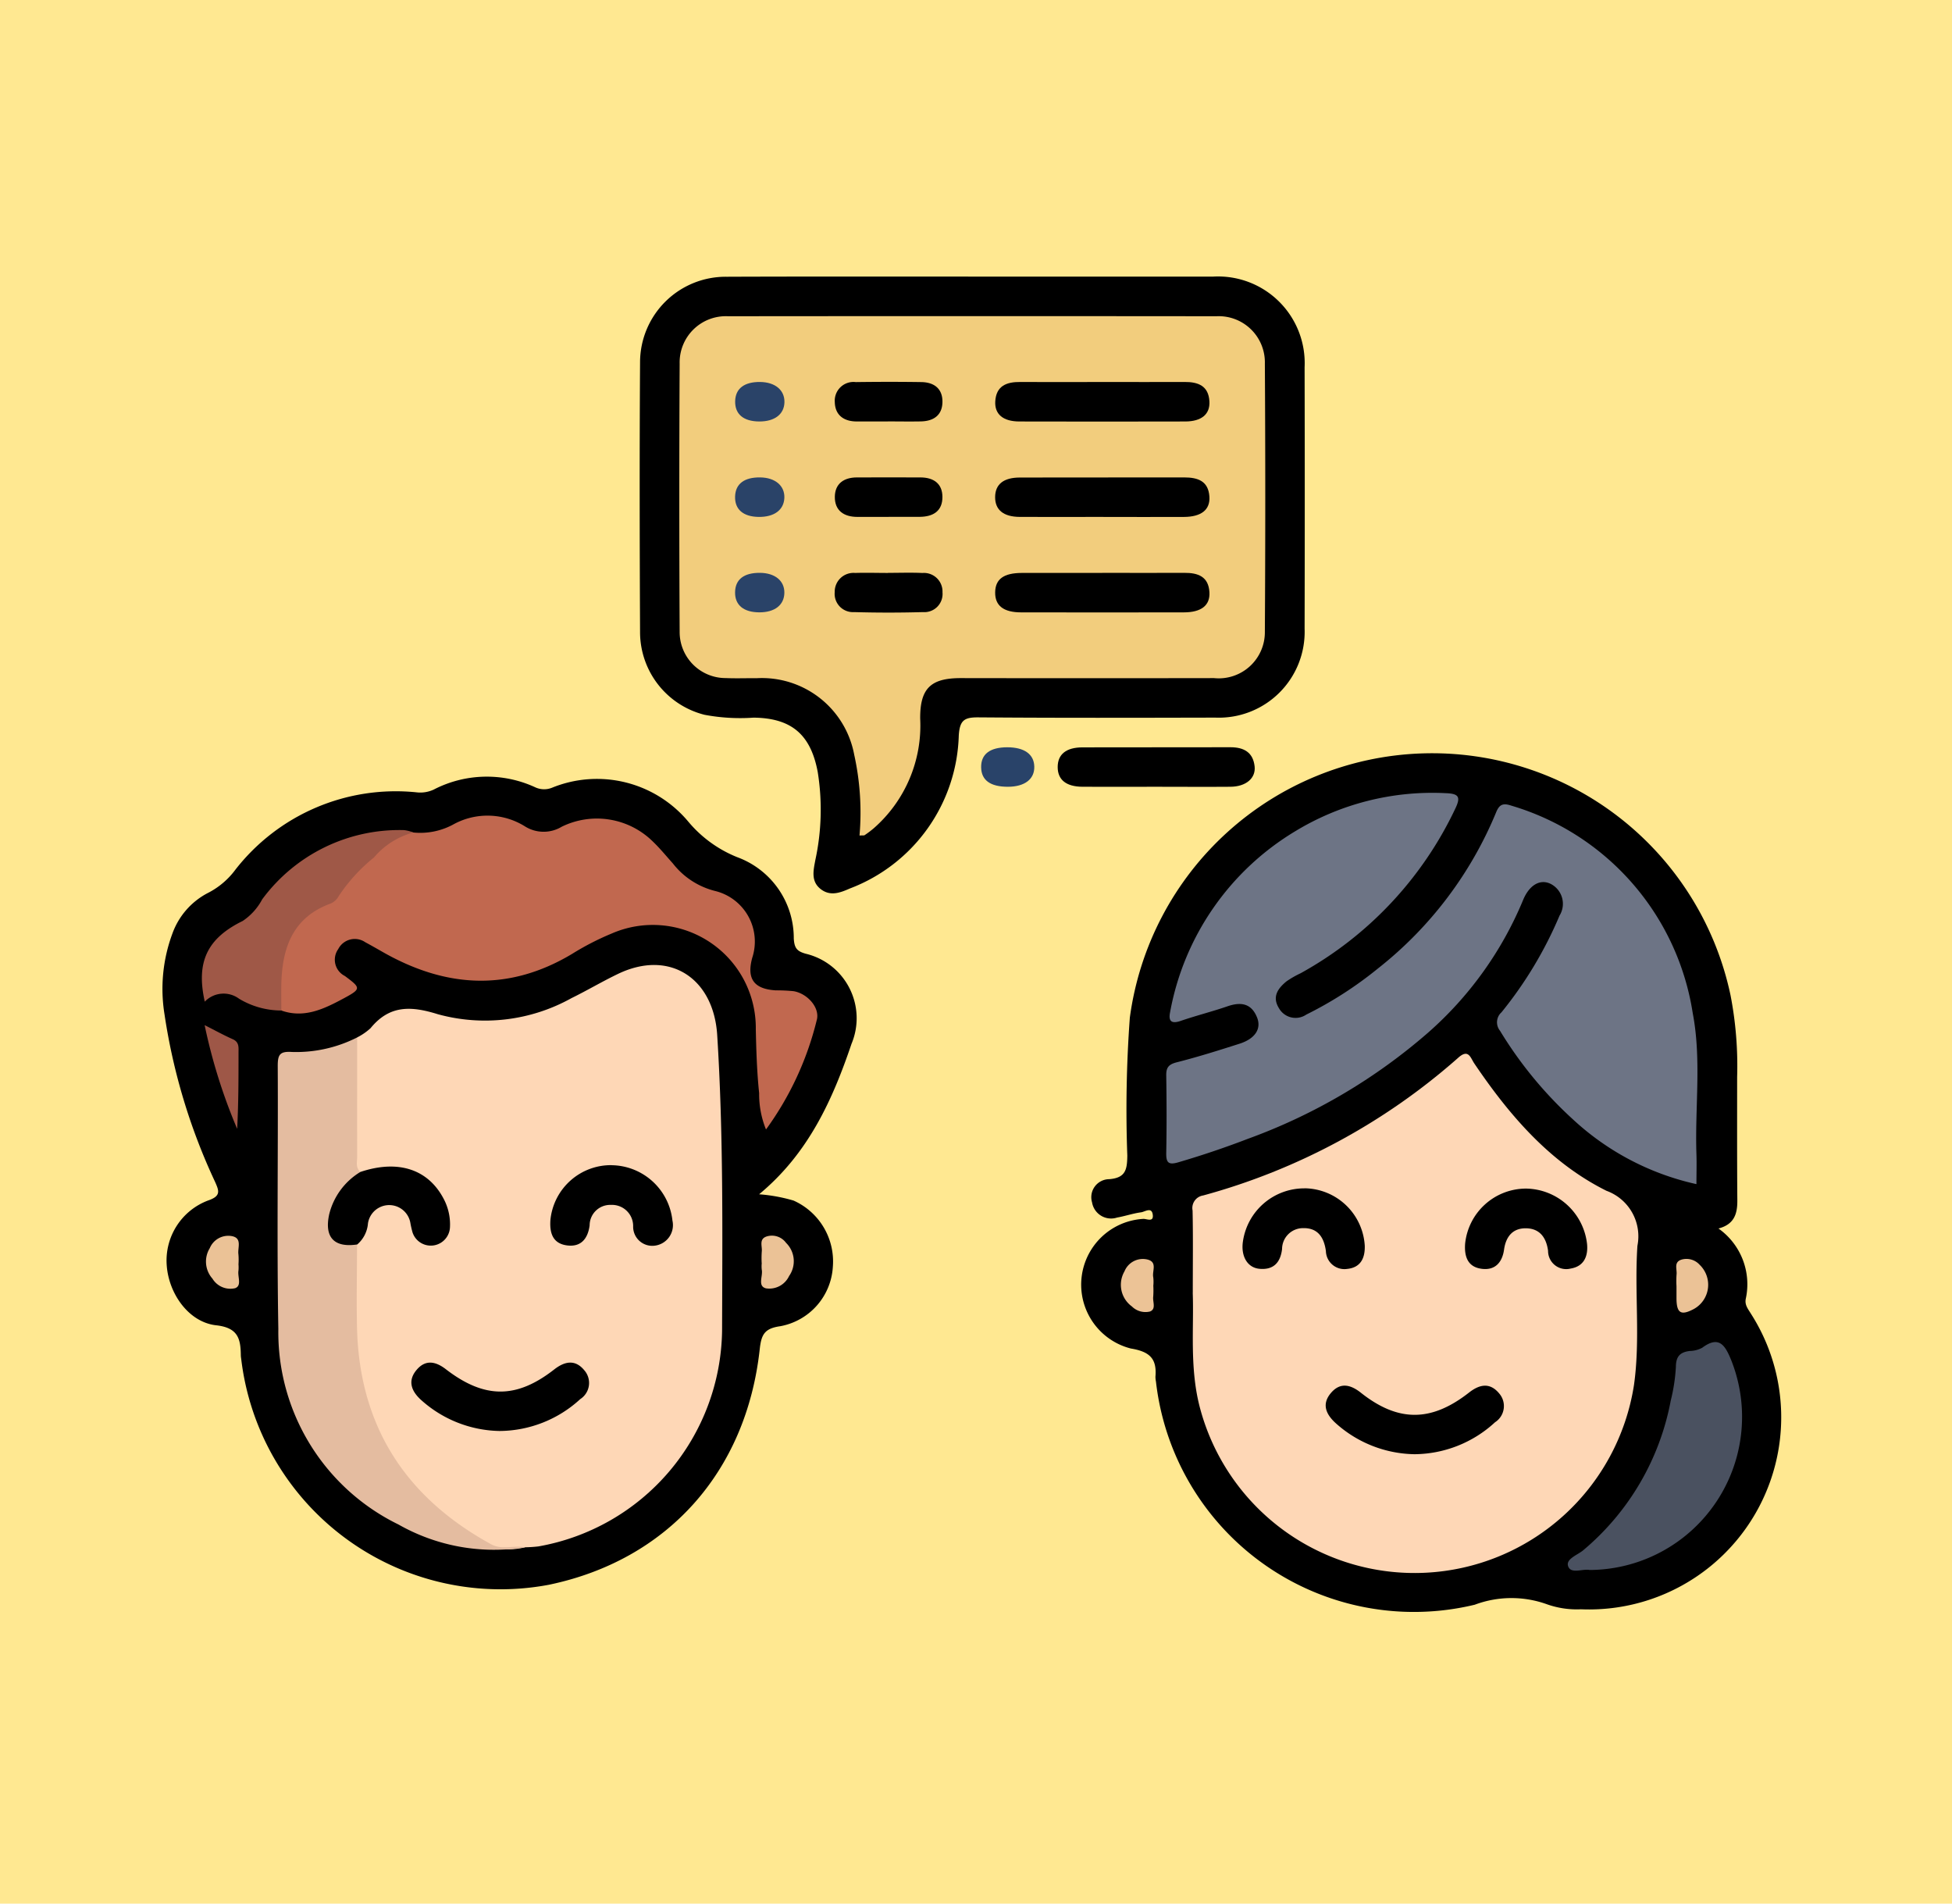 <svg xmlns="http://www.w3.org/2000/svg" xmlns:xlink="http://www.w3.org/1999/xlink" width="120" height="117" viewBox="0 0 120 117">
  <defs>
    <clipPath id="clip-path">
      <rect id="Rectángulo_44995" data-name="Rectángulo 44995" width="99.583" height="82.096" fill="none"/>
    </clipPath>
  </defs>
  <g id="_46" data-name="46" transform="translate(-352.161 -4319)">
    <g id="Grupo_158812" data-name="Grupo 158812" transform="translate(352 4319)">
      <g id="Grupo_158146" data-name="Grupo 158146" transform="translate(0.161)">
        <rect id="Rectángulo_36141" data-name="Rectángulo 36141" width="120" height="117" fill="#ffe891"/>
      </g>
      <g id="Grupo_174311" data-name="Grupo 174311" transform="translate(10.161 17)">
        <g id="Grupo_174310" data-name="Grupo 174310" clip-path="url(#clip-path)">
          <path id="Trazado_179598" data-name="Trazado 179598" d="M134.631,78.754a4.193,4.193,0,0,1,1.683,4.314c-.081.384.138.634.311.919a11.811,11.811,0,0,1-10.445,18.172,5.488,5.488,0,0,1-2.085-.306,6.439,6.439,0,0,0-4.442.025,15.961,15.961,0,0,1-19.6-13.713,1.592,1.592,0,0,1-.032-.3c.093-1.1-.338-1.54-1.51-1.733a4.049,4.049,0,0,1,.755-7.967c.211-.017.647.229.592-.247-.059-.516-.482-.189-.717-.158-.5.066-.98.235-1.476.322a1.185,1.185,0,0,1-1.54-.932,1.107,1.107,0,0,1,1.056-1.426c1.006-.082,1.1-.583,1.111-1.445a77.151,77.151,0,0,1,.155-8.481,18.75,18.75,0,0,1,36.929-1.374,22.8,22.8,0,0,1,.405,5.024c0,2.527-.008,5.054.012,7.582.007.823-.19,1.474-1.165,1.727" transform="translate(-38.99 -20.249)"/>
          <path id="Trazado_179599" data-name="Trazado 179599" d="M36.673,77.629a10.133,10.133,0,0,1,2.113.386A4.1,4.1,0,0,1,41.2,82.083a3.949,3.949,0,0,1-3.233,3.654c-.974.137-1.164.513-1.263,1.418-.831,7.564-5.7,12.962-12.966,14.474a16.055,16.055,0,0,1-18.9-13.8c-.011-.1-.031-.2-.033-.3-.013-1.02-.166-1.7-1.519-1.849C1.6,85.491.364,83.733.248,81.975A3.94,3.94,0,0,1,2.8,78.007c.8-.273.664-.594.422-1.142A37.071,37.071,0,0,1,.114,66.572,9.754,9.754,0,0,1,.6,61.6a4.539,4.539,0,0,1,2.225-2.514,4.831,4.831,0,0,0,1.647-1.41,12.5,12.5,0,0,1,11.122-4.754,1.956,1.956,0,0,0,1.068-.167,7.1,7.1,0,0,1,6.239-.142,1.3,1.3,0,0,0,1.048.022A7.316,7.316,0,0,1,32.3,54.709a7.608,7.608,0,0,0,3.022,2.2,5.3,5.3,0,0,1,3.476,5c.036.573.18.778.731.933a4.075,4.075,0,0,1,2.819,5.537c-1.175,3.466-2.657,6.743-5.68,9.248" transform="translate(0 -21.225)"/>
          <path id="Trazado_179600" data-name="Trazado 179600" d="M69.987,0q7.429,0,14.858,0A5.325,5.325,0,0,1,90.453,5.57q.018,8.034,0,16.07a5.276,5.276,0,0,1-5.487,5.466c-4.851.011-9.7.023-14.555-.015-.864-.007-1.158.159-1.218,1.114a10.373,10.373,0,0,1-6.687,9.4c-.586.257-1.21.51-1.812.032s-.435-1.151-.319-1.776a14.628,14.628,0,0,0,.146-5.418c-.433-2.308-1.622-3.31-3.946-3.335a11.813,11.813,0,0,1-3.015-.176A5.245,5.245,0,0,1,49.6,21.915c-.025-5.558-.036-11.117,0-16.676A5.266,5.266,0,0,1,54.927.01C59.947-.01,64.967,0,69.987,0" transform="translate(-20.252 0)"/>
          <path id="Trazado_179601" data-name="Trazado 179601" d="M99.089,51.329c-1.517,0-3.033.008-4.55,0-1.006-.007-1.523-.431-1.523-1.211s.516-1.208,1.523-1.21c3.033-.008,6.067,0,9.1-.008.829,0,1.386.318,1.483,1.169.085.739-.538,1.252-1.482,1.26-1.517.013-3.033,0-4.55,0" transform="translate(-37.994 -19.973)"/>
          <path id="Trazado_179602" data-name="Trazado 179602" d="M86.707,51.333c-1.079,0-1.633-.4-1.647-1.192-.014-.81.534-1.233,1.6-1.236,1.052,0,1.652.424,1.668,1.191s-.586,1.234-1.623,1.237" transform="translate(-34.744 -19.976)" fill="#294369"/>
          <path id="Trazado_179603" data-name="Trazado 179603" d="M107.047,95.438c0-1.886.022-3.47-.013-5.053a.781.781,0,0,1,.648-.922,39.226,39.226,0,0,0,15.668-8.452c.647-.592.764-.02,1,.333,2.157,3.189,4.652,6.1,8.131,7.832a2.975,2.975,0,0,1,1.9,3.379c-.193,2.852.191,5.726-.214,8.575a13.65,13.65,0,0,1-26.716,1.244c-.6-2.4-.328-4.823-.407-6.936" transform="translate(-43.72 -32.986)" fill="#fed7b6"/>
          <path id="Trazado_179604" data-name="Trazado 179604" d="M136.9,77.693a16.339,16.339,0,0,1-7.61-3.992,24.7,24.7,0,0,1-4.472-5.436.824.824,0,0,1,.092-1.136,24.543,24.543,0,0,0,3.569-5.945,1.374,1.374,0,0,0-.566-1.956c-.639-.3-1.3.081-1.682,1.015a22.1,22.1,0,0,1-5.831,8.135A35.1,35.1,0,0,1,109.335,74.9q-2.119.814-4.3,1.452c-.622.181-.747,0-.736-.589.03-1.584.025-3.169,0-4.753-.007-.49.151-.681.647-.807,1.3-.329,2.583-.734,3.862-1.143.954-.306,1.351-.916,1.076-1.607-.347-.874-.992-.976-1.817-.692-.952.328-1.932.572-2.885.9-.587.2-.756-.007-.644-.546A16.4,16.4,0,0,1,112.233,56a16.23,16.23,0,0,1,9.247-2.338c.789.029.941.216.594.939a22.572,22.572,0,0,1-9.514,10.129,5.908,5.908,0,0,0-.871.5c-.526.432-.9.946-.458,1.653a1.172,1.172,0,0,0,1.679.387,23.461,23.461,0,0,0,4.4-2.83,23.725,23.725,0,0,0,7.282-9.632c.2-.476.441-.544.934-.376a15.821,15.821,0,0,1,11.14,12.752c.548,2.861.128,5.78.227,8.671.02.6,0,1.2,0,1.838" transform="translate(-42.604 -21.912)" fill="#6d7485"/>
          <path id="Trazado_179605" data-name="Trazado 179605" d="M147.383,124.72c-.413-.1-1.146.267-1.329-.223-.172-.462.586-.7.934-1a15.792,15.792,0,0,0,5.371-9.192,10.99,10.99,0,0,0,.316-2.073c.005-.648.261-.9.85-.975a1.674,1.674,0,0,0,.771-.2c1.025-.761,1.4-.159,1.765.729a9.413,9.413,0,0,1-8.678,12.931" transform="translate(-59.649 -45.223)" fill="#4a5160"/>
          <path id="Trazado_179606" data-name="Trazado 179606" d="M101.577,103.7a5.584,5.584,0,0,1-.006.7c-.039.309.192.746-.194.9a1.178,1.178,0,0,1-1.115-.309,1.645,1.645,0,0,1-.458-2.156,1.216,1.216,0,0,1,1.4-.732c.651.153.288.713.37,1.091a2.41,2.41,0,0,1,.006.5" transform="translate(-40.677 -41.693)" fill="#ecc396"/>
          <path id="Trazado_179607" data-name="Trazado 179607" d="M157.314,103.723a5.739,5.739,0,0,1,.005-.7c.041-.328-.2-.774.328-.923a1.092,1.092,0,0,1,1.092.325,1.7,1.7,0,0,1-.357,2.717c-.785.418-1.055.261-1.067-.62,0-.266,0-.533,0-.8" transform="translate(-64.252 -41.688)" fill="#ebc296"/>
          <path id="Trazado_179608" data-name="Trazado 179608" d="M19.978,75.979a3.623,3.623,0,0,0,.828-.57c1.159-1.416,2.467-1.378,4.131-.858a10.929,10.929,0,0,0,8.221-.988c.967-.473,1.893-1.026,2.864-1.491,3.164-1.517,5.872.258,6.093,3.758.383,6.059.32,12.119.3,18.181a13.66,13.66,0,0,1-11.293,13.251,7.921,7.921,0,0,1-.806.053c-2.179.523-3.754-.66-5.236-1.944A14.834,14.834,0,0,1,19.7,93.588a35.777,35.777,0,0,1,.1-4.824,16.045,16.045,0,0,0,.642-1.476,1.555,1.555,0,0,1,1.538-1.226,1.573,1.573,0,0,1,1.514,1.259,2.908,2.908,0,0,0,.211.566.852.852,0,0,0,.972.545.866.866,0,0,0,.684-.88,3.357,3.357,0,0,0-4.045-3.36c-.472.095-.955.423-1.43-.012a1.91,1.91,0,0,1-.227-1.064q-.02-3,0-6.005a1.778,1.778,0,0,1,.324-1.132" transform="translate(-8.025 -29.216)" fill="#fed7b6"/>
          <path id="Trazado_179609" data-name="Trazado 179609" d="M20.219,57.044a4.268,4.268,0,0,0,2.507-.524,4.347,4.347,0,0,1,4.348.144,2.157,2.157,0,0,0,2.266.024,4.9,4.9,0,0,1,5.607.916c.437.418.82.891,1.225,1.341a4.748,4.748,0,0,0,2.628,1.7,3.2,3.2,0,0,1,2.251,4.1c-.35,1.286.1,1.915,1.433,2a10.78,10.78,0,0,1,1.109.051c.862.144,1.649,1.038,1.418,1.8a19.116,19.116,0,0,1-3.114,6.7,5.739,5.739,0,0,1-.421-2.231c-.137-1.3-.177-2.618-.206-3.93A6.33,6.33,0,0,0,32.4,63.257,16.62,16.62,0,0,0,29.984,64.5c-3.918,2.35-7.8,2.088-11.667-.122-.351-.2-.7-.4-1.057-.592a1.141,1.141,0,0,0-1.659.422,1.12,1.12,0,0,0,.408,1.655c.993.741,1.022.787-.1,1.39-1.177.631-2.4,1.229-3.806.732a5.568,5.568,0,0,1,2.3-6.552,4.231,4.231,0,0,0,1.437-1.2,14.1,14.1,0,0,1,2.988-2.823,1.433,1.433,0,0,1,1.39-.364" transform="translate(-4.807 -22.876)" fill="#c1684f"/>
          <path id="Trazado_179610" data-name="Trazado 179610" d="M16.827,91.78c0,1.715-.039,3.43,0,5.144.15,6.038,3,10.416,8.257,13.287.655.358,1.394.046,2.083.179a11.9,11.9,0,0,1-7.792-1.4A13.144,13.144,0,0,1,11.99,96.977c-.095-5.392-.008-10.786-.037-16.179,0-.7.137-.9.882-.85a8.29,8.29,0,0,0,4-.894c0,2.442-.008,4.885,0,7.327,0,.321-.11.679.2.937.06.42-.312.555-.535.768A3.923,3.923,0,0,0,15.4,89.842c-.307,1.052-.013,1.543,1.073,1.777a.572.572,0,0,1,.351.16" transform="translate(-4.879 -32.291)" fill="#e4bca0"/>
          <path id="Trazado_179611" data-name="Trazado 179611" d="M17.076,57.659a4.764,4.764,0,0,0-2.419,1.531,10.468,10.468,0,0,0-2.17,2.376,1.012,1.012,0,0,1-.512.464c-2.318.852-2.965,2.722-3.016,4.952-.012.539,0,1.078,0,1.617a5.047,5.047,0,0,1-2.592-.72,1.6,1.6,0,0,0-2.114.176c-.547-2.437.146-3.89,2.33-4.959a3.661,3.661,0,0,0,1.2-1.33,10.477,10.477,0,0,1,8.719-4.255,2.17,2.17,0,0,1,.57.148" transform="translate(-1.664 -23.491)" fill="#9f5847"/>
          <path id="Trazado_179612" data-name="Trazado 179612" d="M4.354,77.773c.676.342,1.194.629,1.733.867.415.184.353.525.354.852,0,1.546,0,3.091-.083,4.658a34.085,34.085,0,0,1-2-6.377" transform="translate(-1.778 -31.768)" fill="#9e5747"/>
          <path id="Trazado_179613" data-name="Trazado 179613" d="M6.5,101.4a2.393,2.393,0,0,1,0,.4c-.066.371.226.927-.208,1.082a1.287,1.287,0,0,1-1.392-.589,1.578,1.578,0,0,1-.164-1.873,1.233,1.233,0,0,1,1.3-.749c.729.1.4.713.461,1.126a4.007,4.007,0,0,1,.005.6" transform="translate(-1.84 -40.706)" fill="#ebc296"/>
          <path id="Trazado_179614" data-name="Trazado 179614" d="M62.229,101.337a5.745,5.745,0,0,1,.005-.707c.042-.333-.2-.786.324-.941a1.077,1.077,0,0,1,1.169.4,1.58,1.58,0,0,1,.186,2.04,1.34,1.34,0,0,1-1.423.756c-.534-.14-.171-.755-.257-1.149a1.911,1.911,0,0,1,0-.4" transform="translate(-25.404 -40.701)" fill="#ebc296"/>
          <path id="Trazado_179615" data-name="Trazado 179615" d="M64.771,36.034a16.481,16.481,0,0,0-.327-4.973,5.77,5.77,0,0,0-5.977-4.7c-.64-.005-1.282.02-1.921-.007a2.827,2.827,0,0,1-2.832-2.842q-.043-8.24,0-16.481a2.84,2.84,0,0,1,2.969-2.916q15.016-.015,30.032,0a2.837,2.837,0,0,1,2.975,2.909q.051,8.24,0,16.48a2.834,2.834,0,0,1-3.123,2.852q-7.786.013-15.572,0c-1.849,0-2.505.633-2.494,2.484a8.391,8.391,0,0,1-2.852,6.743,6.148,6.148,0,0,1-.561.424c-.044.03-.124.012-.321.024" transform="translate(-21.932 -1.678)" fill="#f2cd7d"/>
          <path id="Trazado_179616" data-name="Trazado 179616" d="M126.322,119.45a7.409,7.409,0,0,1-4.843-1.912c-.6-.547-.864-1.164-.3-1.839s1.195-.548,1.851-.028c2.29,1.815,4.326,1.811,6.652-.012.663-.52,1.293-.619,1.85.055a1.182,1.182,0,0,1-.254,1.772,7.374,7.374,0,0,1-4.955,1.964" transform="translate(-49.37 -47.071)"/>
          <path id="Trazado_179617" data-name="Trazado 179617" d="M116.03,94.728a3.753,3.753,0,0,1,3.708,3.525c.024.786-.267,1.346-1.077,1.43a1.14,1.14,0,0,1-1.312-1.1c-.117-.846-.5-1.423-1.394-1.406a1.289,1.289,0,0,0-1.3,1.283c-.1.848-.542,1.3-1.4,1.215-.745-.073-1.143-.794-1.005-1.691a3.81,3.81,0,0,1,3.782-3.252" transform="translate(-45.839 -38.693)"/>
          <path id="Trazado_179618" data-name="Trazado 179618" d="M139.1,94.759a3.83,3.83,0,0,1,3.749,3.415c.07.768-.208,1.367-1.007,1.5a1.116,1.116,0,0,1-1.391-1.09c-.106-.794-.495-1.361-1.329-1.384s-1.263.5-1.377,1.311c-.108.769-.535,1.277-1.346,1.182-.876-.1-1.106-.738-1.047-1.549a3.77,3.77,0,0,1,3.749-3.385" transform="translate(-55.283 -38.706)"/>
          <path id="Trazado_179619" data-name="Trazado 179619" d="M31.29,117.044a7.394,7.394,0,0,1-4.868-1.928c-.608-.561-.806-1.193-.235-1.849.544-.625,1.158-.5,1.782-.018,2.368,1.823,4.334,1.828,6.657.014.661-.516,1.3-.626,1.854.051a1.181,1.181,0,0,1-.253,1.772,7.383,7.383,0,0,1-4.938,1.957" transform="translate(-10.558 -46.092)"/>
          <path id="Trazado_179620" data-name="Trazado 179620" d="M44.05,92.332a3.808,3.808,0,0,1,3.743,3.4,1.271,1.271,0,0,1-1.08,1.543,1.174,1.174,0,0,1-1.335-1.184,1.3,1.3,0,0,0-1.368-1.32,1.262,1.262,0,0,0-1.307,1.26c-.108.8-.518,1.348-1.4,1.228s-1.068-.782-1.01-1.573a3.739,3.739,0,0,1,3.755-3.358" transform="translate(-16.455 -37.715)"/>
          <path id="Trazado_179621" data-name="Trazado 179621" d="M18.963,97.258c-1.423.208-2.017-.455-1.711-1.854A4.217,4.217,0,0,1,19.169,92.8c2.314-.775,4.166-.174,5.121,1.653a3.351,3.351,0,0,1,.387,1.752,1.181,1.181,0,0,1-2.3.315,5.823,5.823,0,0,1-.135-.591,1.32,1.32,0,0,0-2.606.034,1.9,1.9,0,0,1-.668,1.3" transform="translate(-7.015 -37.769)"/>
          <path id="Trazado_179622" data-name="Trazado 179622" d="M93.21,10.947c1.649,0,3.3.009,4.946,0,.842-.007,1.481.234,1.535,1.193.045.791-.487,1.232-1.486,1.235q-5.1.013-10.194,0c-1,0-1.531-.445-1.485-1.236.056-.959.7-1.2,1.537-1.191,1.716.012,3.432,0,5.148,0" transform="translate(-35.342 -4.47)"/>
          <path id="Trazado_179623" data-name="Trazado 179623" d="M93.172,23.29c-1.716,0-3.432.008-5.148,0-1-.007-1.514-.434-1.509-1.22s.518-1.2,1.526-1.2c3.365-.008,6.729,0,10.094-.007.838,0,1.487.216,1.552,1.176.056.815-.5,1.248-1.569,1.253-1.649.008-3.3,0-4.946,0" transform="translate(-35.339 -8.52)"/>
          <path id="Trazado_179624" data-name="Trazado 179624" d="M93.1,30.78c1.682,0,3.365.009,5.047,0,.84-.007,1.484.227,1.542,1.186.05.815-.5,1.242-1.579,1.243q-5,.008-9.993,0c-1.089,0-1.611-.414-1.6-1.231s.529-1.19,1.638-1.193c1.649-.005,3.3,0,4.946,0" transform="translate(-35.339 -12.571)"/>
          <path id="Trazado_179625" data-name="Trazado 179625" d="M73.119,30.778c.706,0,1.414-.026,2.119.007a1.141,1.141,0,0,1,1.232,1.188,1.118,1.118,0,0,1-1.2,1.216q-2.117.06-4.238,0a1.125,1.125,0,0,1-1.187-1.233A1.155,1.155,0,0,1,71.1,30.783c.672-.022,1.346,0,2.018,0" transform="translate(-28.53 -12.568)"/>
          <path id="Trazado_179626" data-name="Trazado 179626" d="M73.162,23.291H71.244c-.835,0-1.4-.389-1.389-1.242.011-.8.555-1.181,1.346-1.184,1.311,0,2.623-.009,3.935,0,.778.007,1.326.367,1.333,1.188.008.88-.57,1.227-1.391,1.234-.639.005-1.278,0-1.917,0" transform="translate(-28.533 -8.521)"/>
          <path id="Trazado_179627" data-name="Trazado 179627" d="M73.118,13.371c-.639,0-1.278,0-1.917,0-.791,0-1.329-.387-1.349-1.183a1.152,1.152,0,0,1,1.288-1.237c1.345-.018,2.691-.02,4.036,0,.782.012,1.306.406,1.293,1.227s-.555,1.175-1.333,1.19c-.673.013-1.346,0-2.018,0" transform="translate(-28.532 -4.467)"/>
          <path id="Trazado_179628" data-name="Trazado 179628" d="M61.024,10.949c.928.009,1.517.5,1.5,1.246s-.614,1.19-1.559,1.182c-.964-.008-1.489-.453-1.471-1.246.018-.777.556-1.191,1.534-1.182" transform="translate(-24.3 -4.472)" fill="#2a4368"/>
          <path id="Trazado_179629" data-name="Trazado 179629" d="M61.011,30.781c.931.005,1.521.488,1.508,1.233s-.592,1.2-1.546,1.195-1.495-.442-1.484-1.233.545-1.2,1.521-1.195" transform="translate(-24.3 -12.573)" fill="#2a4368"/>
          <path id="Trazado_179630" data-name="Trazado 179630" d="M60.944,23.293c-.958-.011-1.483-.466-1.455-1.262.027-.773.567-1.18,1.549-1.166.92.013,1.512.517,1.48,1.261s-.629,1.178-1.574,1.167" transform="translate(-24.299 -8.522)" fill="#2a4368"/>
        </g>
      </g>
    </g>
  </g>
</svg>
